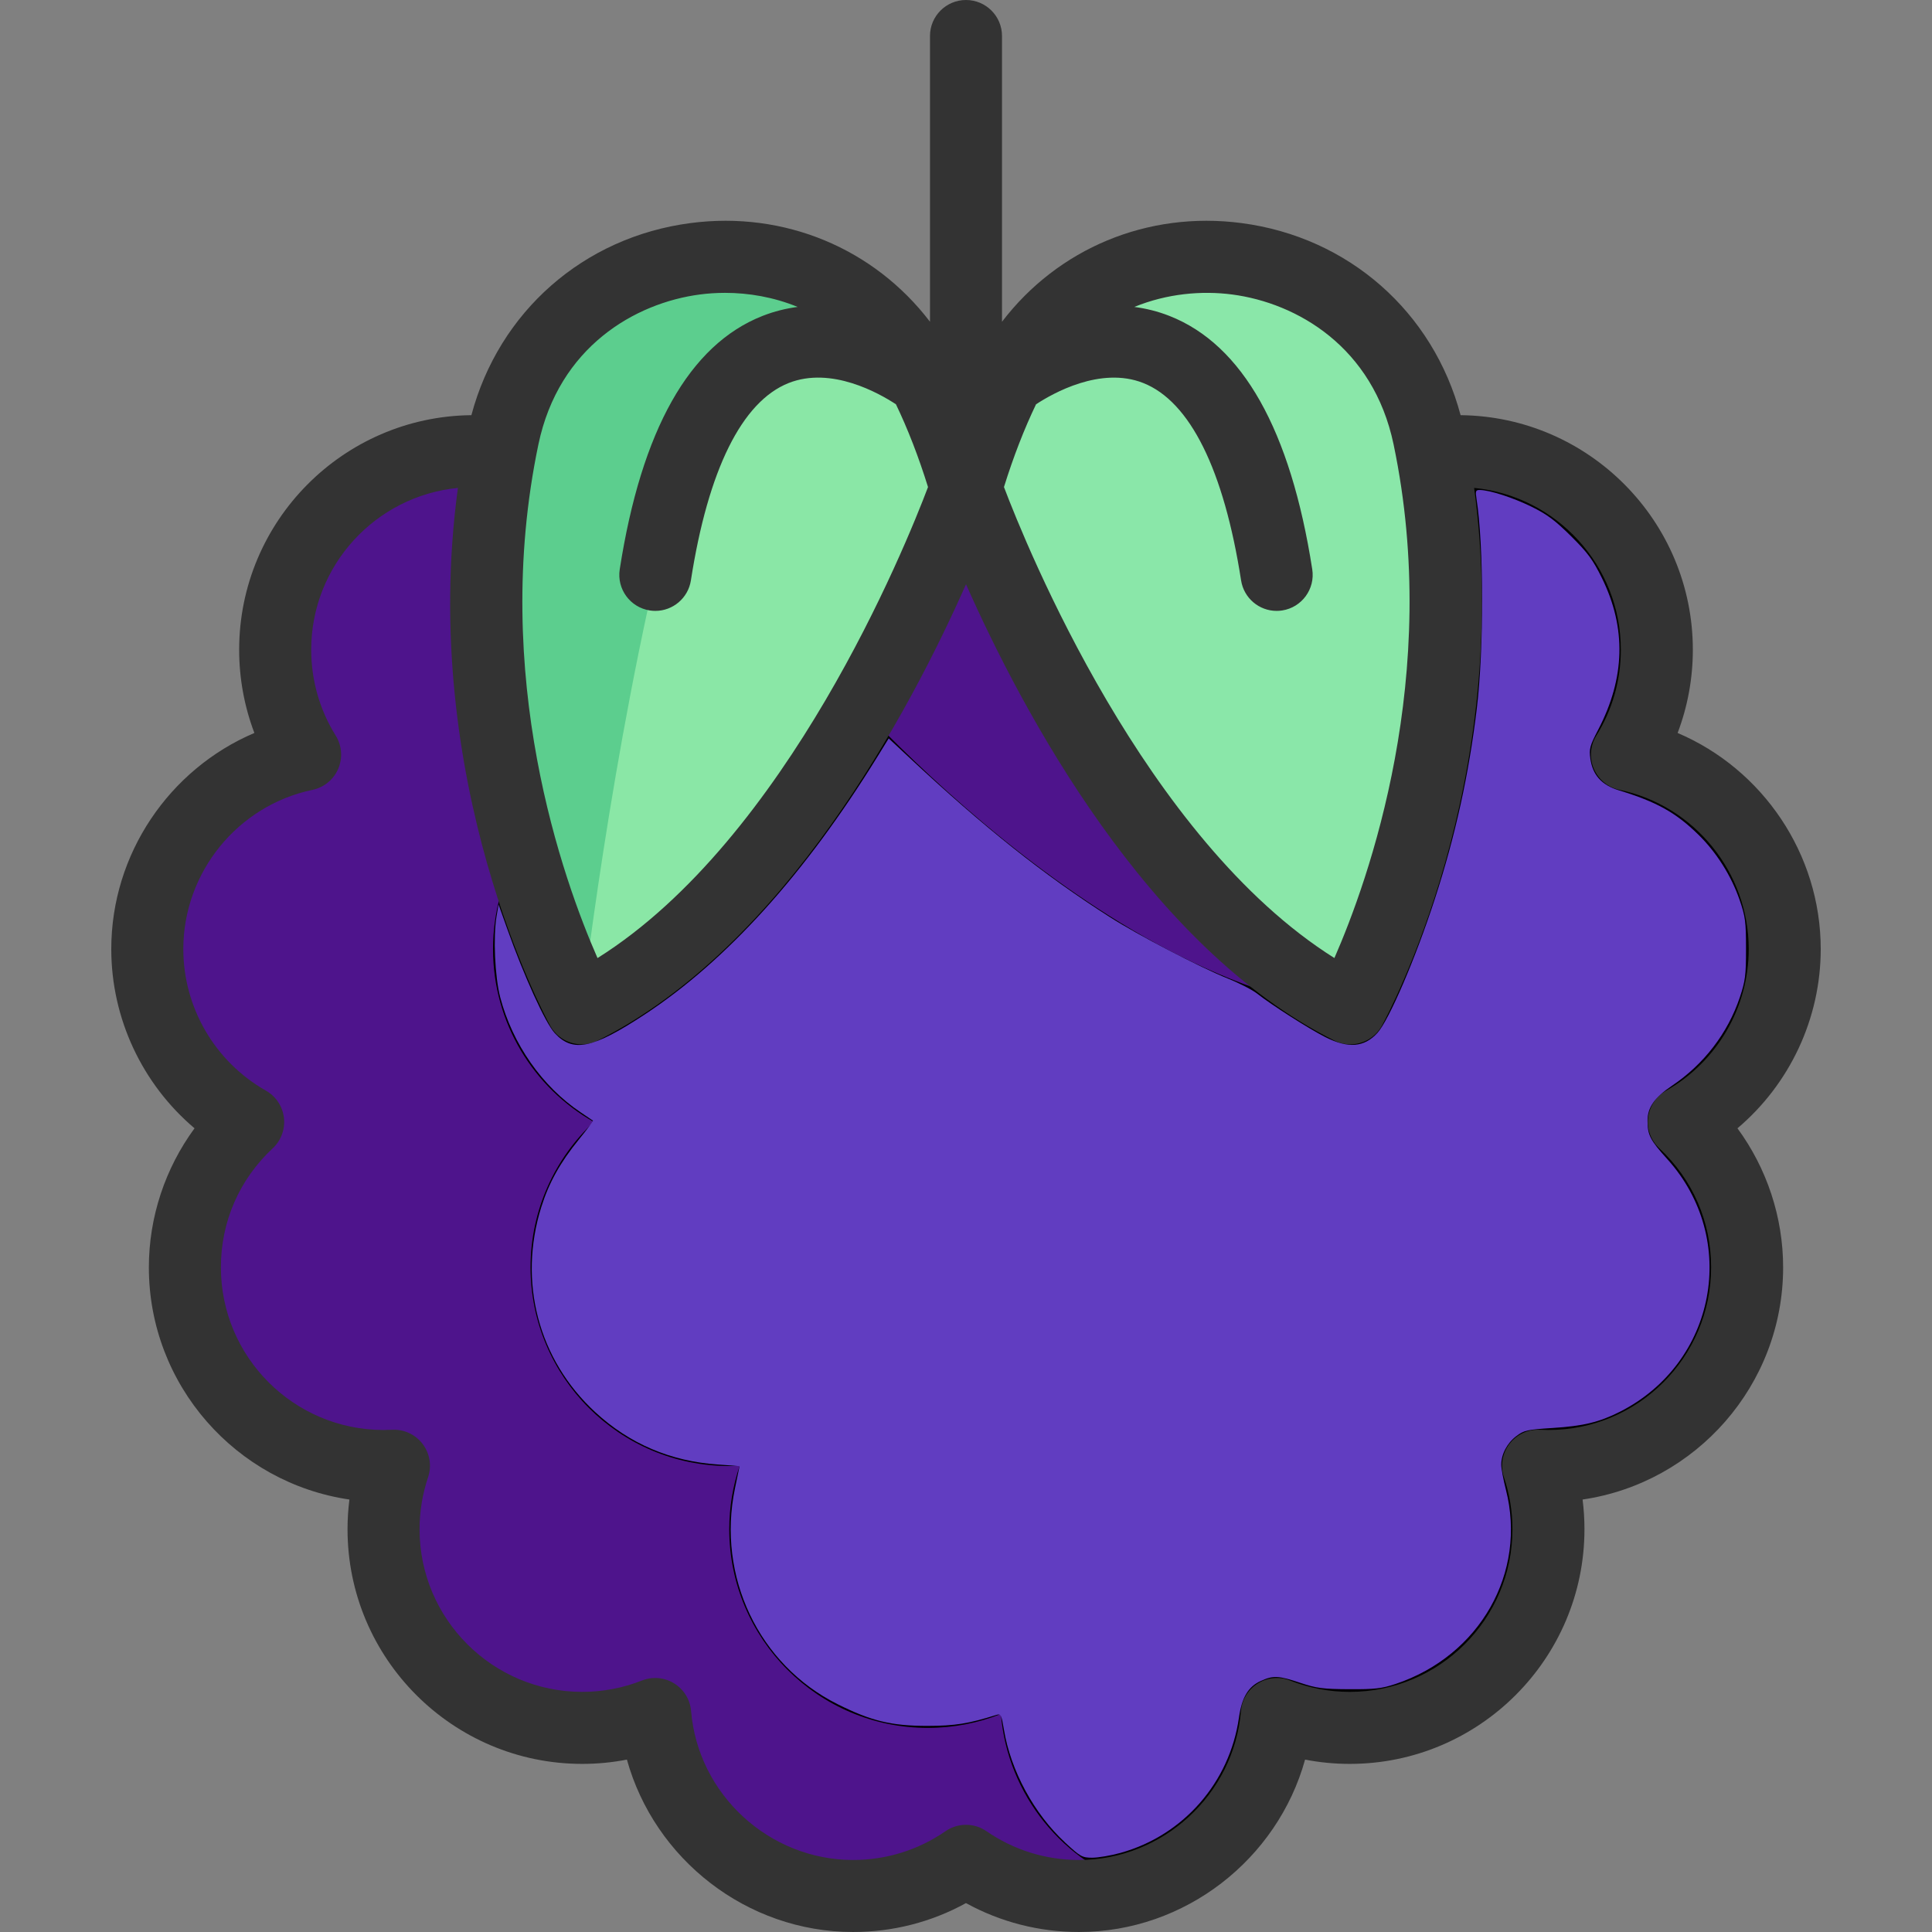 <?xml version="1.0" encoding="UTF-8" standalone="no"?>
<!-- Generator: Adobe Illustrator 19.0.0, SVG Export Plug-In . SVG Version: 6.00 Build 0)  -->

<svg
   version="1.1"
   id="Layer_1"
   x="0px"
   y="0px"
   viewBox="0 0 402.373 402.373"
   style="enable-background:new 0 0 402.373 402.373;"
   xml:space="preserve"
   width="512"
   height="512"
   sodipodi:docname="blackberry_var.svg"
   inkscape:version="1.1.1 (3bf5ae0d25, 2021-09-20)"
   xmlns:inkscape="http://www.inkscape.org/namespaces/inkscape"
   xmlns:sodipodi="http://sodipodi.sourceforge.net/DTD/sodipodi-0.dtd"
   xmlns="http://www.w3.org/2000/svg"
   xmlns:svg="http://www.w3.org/2000/svg"><rect x="0" y="0" width="402.373" height="402.373" fill="#808080" stroke="none"/><defs
   id="defs41"><linearGradient
     id="linearGradient1430"
     inkscape:swatch="solid"><stop
       style="stop-color:#613dc1;stop-opacity:1;"
       offset="0"
       id="stop1428" /></linearGradient></defs><sodipodi:namedview
   id="namedview39"
   pagecolor="#ffffff"
   bordercolor="#666666"
   borderopacity="1.0"
   inkscape:pageshadow="2"
   inkscape:pageopacity="0.0"
   inkscape:pagecheckerboard="0"
   showgrid="false"
   inkscape:zoom="1"
   inkscape:cx="-43.5"
   inkscape:cy="188.5"
   inkscape:window-width="1920"
   inkscape:window-height="1017"
   inkscape:window-x="-8"
   inkscape:window-y="-8"
   inkscape:window-maximized="1"
   inkscape:current-layer="g36" />
<g
   id="g36">
	<path
   style="fill:#000000;fill-opacity:1"
   d="M201.19,101.666c0,0,28.82,82.72,80.04,108.33c0,0,28.87-52.47,17-115.67   c1.78-0.25,3.6-0.37,5.46-0.37c22.85,0,41.37,18.52,41.37,41.37c0,8.02-2.27,15.49-6.23,21.84c18.77,3.92,32.87,20.56,32.87,40.49   c0,15.44-8.47,28.91-21.01,36.01c8.11,7.55,13.18,18.32,13.18,30.28c0,22.85-18.53,41.38-41.38,41.38c-0.72,0-1.45-0.03-2.16-0.06   c1.39,4.15,2.16,8.6,2.16,13.22c0,22.85-18.52,41.38-41.37,41.38c-5.37,0-10.5-1.04-15.2-2.89c-1.77,21.22-19.54,37.9-41.22,37.9   c-8.73,0-16.84-2.72-23.52-7.33c-6.67,4.61-14.77,7.33-23.51,7.33c-21.67,0-39.45-16.68-41.22-37.9c-4.7,1.85-9.82,2.89-15.19,2.89   c-22.85,0-41.38-18.53-41.38-41.38c0-4.62,0.77-9.07,2.17-13.22c-0.72,0.03-1.44,0.06-2.17,0.06c-22.86,0-41.38-18.53-41.38-41.38   c0-11.96,5.07-22.73,13.18-30.28c-12.54-7.1-21-20.57-21-36.01c0-19.93,14.09-36.57,32.86-40.49c-3.95-6.35-6.23-13.82-6.23-21.84   c0-22.85,18.53-41.37,41.38-41.37c1.85,0,3.66,0.12,5.45,0.37c-11.87,63.2,17,115.67,17,115.67   C172.37,184.386,201.19,101.666,201.19,101.666z"
   id="path2" />
	<g
   id="g6"
   style="fill:#4e148c;fill-opacity:1">
		<path
   style="fill:#4e148c;fill-opacity:1"
   d="M208.45,356.976c-4.7,1.85-9.82,2.89-15.19,2.89c-22.85,0-41.38-18.53-41.38-41.38    c0-4.62,0.77-9.07,2.17-13.22c-0.72,0.03-1.44,0.06-2.17,0.06c-22.86,0-41.38-18.53-41.38-41.38c0-11.96,5.07-22.73,13.18-30.28    c-12.54-7.1-21-20.57-21-36.01c0-7.669,2.093-14.846,5.729-21.003c-5.843-21.08-10.279-50.325-4.269-82.326    c-1.79-0.25-3.6-0.37-5.45-0.37c-22.85,0-41.38,18.52-41.38,41.37c0,8.02,2.28,15.49,6.23,21.84    c-18.77,3.92-32.86,20.56-32.86,40.49c0,15.44,8.46,28.91,21,36.01c-8.11,7.55-13.18,18.32-13.18,30.28    c0,22.85,18.52,41.38,41.38,41.38c0.73,0,1.45-0.03,2.17-0.06c-1.4,4.15-2.17,8.6-2.17,13.22c0,22.85,18.53,41.38,41.38,41.38    c5.37,0,10.49-1.04,15.19-2.89c1.77,21.22,19.55,37.9,41.22,37.9c8.74,0,16.84-2.72,23.51-7.33c6.68,4.61,14.79,7.33,23.52,7.33    c4.354,0,8.546-0.683,12.487-1.93C221.508,387.982,209.864,373.934,208.45,356.976z"
   id="path4" />
	</g>
	<path
   style="fill:#4e148c;fill-opacity:1"
   d="M170.237,112.72c5.005-44.121,62.786-56.894,86.373-19.262c0.6,0.962,1.187,1.918,1.756,2.88   c33.015,55.183,24.095,114.403,24.095,114.403c-56.919-6.295-112.593-73.923-112.593-73.923   C169.257,127.77,169.43,119.775,170.237,112.72z"
   id="path8" />
	<path
   style="fill:#FFFFFF;"
   d="M319.306,152.496c-1.355,0-2.727-0.367-3.961-1.137c-3.515-2.192-4.587-6.818-2.395-10.333   c1.083-1.737,1.61-3.602,1.61-5.701c0-2.656-0.974-5.215-2.743-7.206c-2.751-3.097-2.47-7.837,0.627-10.588   s7.838-2.469,10.588,0.627c4.209,4.739,6.528,10.836,6.528,17.167c0,4.919-1.306,9.508-3.882,13.638   C324.256,151.244,321.809,152.496,319.306,152.496z"
   id="path10" />
	<path
   style="fill:#FFFFFF;"
   d="M339.365,221.152c-2.614,0-5.153-1.369-6.533-3.806c-2.041-3.604-0.773-8.181,2.831-10.222   c3.416-1.934,5.537-5.562,5.537-9.469c0-5.121-3.619-9.593-8.604-10.634c-4.055-0.847-6.655-4.82-5.809-8.875   c0.847-4.055,4.824-6.653,8.875-5.809c11.9,2.485,20.538,13.133,20.538,25.318c0,9.3-5.038,17.93-13.146,22.521   C341.886,220.838,340.616,221.152,339.365,221.152z"
   id="path12" />
	<path
   style="fill:#FFFFFF;"
   d="M322.49,289.826c-4.142,0-7.5-3.358-7.5-7.5s3.358-7.5,7.5-7.5c6,0,10.88-4.881,10.88-10.88   c0-3.097-1.197-5.848-3.462-7.956c-3.032-2.822-3.202-7.568-0.38-10.6c2.823-3.032,7.569-3.202,10.6-0.38   c5.315,4.947,8.242,11.672,8.242,18.936C348.37,278.216,336.76,289.826,322.49,289.826z"
   id="path14" />
	<path
   style="fill:#FFFFFF;"
   d="M284.968,343.96c-3.46,0-6.571-2.408-7.326-5.928c-0.869-4.05,1.71-8.038,5.76-8.906   c4.976-1.068,8.587-5.542,8.587-10.64c0-1.194-0.196-2.383-0.581-3.536l-1.573-4.696c-1.315-3.928,0.802-8.178,4.73-9.494   c3.929-1.315,8.178,0.802,9.494,4.73l1.573,4.697c0.901,2.691,1.357,5.482,1.357,8.298c0,12.122-8.597,22.765-20.441,25.306   C286.018,343.905,285.489,343.96,284.968,343.96z"
   id="path16" />
	<path
   style="fill:#FFFFFF;"
   d="M224.699,379.375c-4.142,0-7.5-3.358-7.5-7.5s3.358-7.5,7.5-7.5c5.606,0,10.361-4.364,10.826-9.935   c0.344-4.128,3.971-7.198,8.097-6.851c4.128,0.344,7.195,3.97,6.851,8.097C249.365,368.97,238.044,379.375,224.699,379.375z"
   id="path18" />
	<path
   style="fill:#5cce8e;fill-opacity:1"
   d="M201.19,101.666c0,0-28.82,82.72-80.05,108.33c0,0-28.87-52.47-17-115.67   c0.2-1.1,0.42-2.2,0.65-3.31c8.42-40.21,59.22-50.09,82.58-19.95c1.91,2.44,3.62,5.15,5.12,8.12   C195.69,85.526,198.62,92.966,201.19,101.666z"
   id="path20" />
	<path
   style="fill:#8ae7a6;fill-opacity:1"
   d="M201.19,101.666c0,0-28.82,82.72-80.05,108.33c0,0,6.05-53.54,18.05-101.54s40-35,40-35l8.18-2.39   c1.91,2.44,3.62,5.15,5.12,8.12C195.69,85.526,198.62,92.966,201.19,101.666z"
   id="path22" />
	<path
   style="fill:#8ae7a9;fill-opacity:1"
   d="M209.88,79.186c19.97-39.66,78.6-31.64,87.7,11.83c0.23,1.11,0.45,2.21,0.65,3.31   c11.87,63.2-17,115.67-17,115.67c-51.22-25.61-80.04-108.33-80.04-108.33C203.75,92.966,206.68,85.526,209.88,79.186z"
   id="path24" />
	
	
	<path
   style="fill:#ffffff"
   id="circle30"
   sodipodi:type="arc"
   sodipodi:cx="175.58"
   sodipodi:cy="107.458"
   sodipodi:rx="5.3430018"
   sodipodi:ry="2.8829269"
   sodipodi:start="0"
   sodipodi:end="0.096995533"
   sodipodi:open="true"
   sodipodi:arc-type="arc"
   d="m 180.923,107.458 a 5.343,2.883 0 0 1 -0.025,0.279" />
	<circle
   style="fill:#ffffff"
   cx="498.683"
   cy="311.872"
   r="7.5"
   id="circle32" />
	<path
   style="fill:#333333;"
   d="M379.198,197.655c0-19.807-12.092-37.466-29.802-45.001c2.086-5.502,3.168-11.366,3.168-17.324   c0-26.78-21.652-48.588-48.369-48.863c-5.726-21.525-23.331-37.088-45.64-40.008c-19.639-2.57-38.261,5.346-49.869,20.552V7.5   c0-4.142-3.358-7.5-7.5-7.5s-7.5,3.358-7.5,7.5v59.51c-11.609-15.206-30.235-23.12-49.869-20.551   c-22.309,2.92-39.913,18.483-45.64,40.008c-26.716,0.275-48.368,22.083-48.368,48.863c0,5.958,1.082,11.822,3.168,17.324   c-17.71,7.536-29.802,25.194-29.802,45.001c0,14.504,6.475,28.14,17.34,37.334c-6.117,8.333-9.512,18.5-9.512,28.956   c0,24.537,18.173,44.909,41.768,48.36c-0.261,2.046-0.392,4.11-0.392,6.182c0,26.95,21.925,48.875,48.875,48.875   c3.143,0,6.254-0.299,9.31-0.892c5.751,20.718,24.952,35.902,47.108,35.902c8.297,0,16.333-2.068,23.51-6.018   c7.186,3.95,15.223,6.018,23.517,6.018c22.156,0,41.357-15.185,47.108-35.902c3.056,0.593,6.167,0.892,9.31,0.892   c26.95,0,48.875-21.925,48.875-48.875c0-2.072-0.131-4.136-0.392-6.182c23.594-3.451,41.768-23.823,41.768-48.36   c0-10.456-3.395-20.624-9.512-28.956C372.723,225.795,379.198,212.159,379.198,197.655z M256.608,61.332   c13.469,1.763,29.376,10.889,33.629,31.215c10.07,48.131-5.258,90.833-12.324,106.981c-39.435-24.777-64.102-85.653-68.819-98.093   c1.966-6.313,4.208-12.088,6.68-17.232c3.455-2.271,13.429-7.94,22.306-4.444c9.758,3.841,16.812,18.061,20.399,41.122   c0.576,3.703,3.768,6.348,7.401,6.348c0.383,0,0.771-0.029,1.162-0.09c4.093-0.636,6.895-4.471,6.258-8.563   c-4.516-29.031-14.517-46.787-29.726-52.773c-2.463-0.97-4.918-1.565-7.33-1.878C243.092,61.121,250.32,60.51,256.608,61.332z    M112.135,92.547c4.252-20.327,20.16-29.453,33.629-31.216c1.689-0.221,3.444-0.339,5.243-0.339c4.9,0,10.112,0.88,15.12,2.93   c-2.411,0.313-4.866,0.909-7.329,1.879c-15.209,5.986-25.21,23.742-29.727,52.773c-0.637,4.093,2.165,7.927,6.258,8.563   c0.391,0.061,0.779,0.09,1.162,0.09c3.633,0,6.826-2.646,7.401-6.348c3.58-23.011,10.613-37.222,20.339-41.098   c8.901-3.545,18.884,2.128,22.367,4.421c2.472,5.146,4.714,10.922,6.679,17.234c-4.707,12.436-29.326,73.305-68.833,98.099   C117.368,183.428,102.032,140.838,112.135,92.547z M345.581,239.16c6.957,6.478,10.789,15.28,10.789,24.786   c0,18.679-15.197,33.875-33.876,33.875c-0.609,0-1.219-0.02-1.818-0.047c-2.474-0.121-4.843,0.998-6.334,2.974   s-1.912,4.561-1.123,6.907c1.178,3.506,1.776,7.151,1.776,10.833c0,18.679-15.196,33.875-33.875,33.875   c-4.272,0-8.46-0.797-12.448-2.369c-2.206-0.871-4.695-0.644-6.71,0.607c-2.015,1.252-3.318,3.384-3.515,5.749   c-1.446,17.396-16.269,31.023-33.745,31.023c-6.917,0-13.577-2.074-19.257-5.997c-2.567-1.772-5.963-1.771-8.529,0.003   c-5.667,3.921-12.321,5.994-19.241,5.994c-17.477,0-32.299-13.627-33.745-31.023c-0.196-2.364-1.5-4.496-3.515-5.749   c-2.015-1.252-4.502-1.479-6.71-0.607c-3.988,1.572-8.176,2.369-12.448,2.369c-18.679,0-33.875-15.196-33.875-33.875   c0-3.682,0.598-7.327,1.776-10.833c0.789-2.347,0.368-4.931-1.123-6.907c-1.492-1.976-3.864-3.095-6.334-2.974   c-0.6,0.028-1.209,0.047-1.818,0.047c-18.679,0-33.876-15.196-33.876-33.875c0-9.505,3.832-18.308,10.789-24.786   c1.749-1.628,2.617-3.993,2.338-6.366c-0.28-2.374-1.673-4.472-3.753-5.649c-10.61-6.009-17.202-17.309-17.202-29.49   c0-15.955,11.313-29.897,26.899-33.151c2.398-0.501,4.401-2.142,5.364-4.395c0.962-2.253,0.764-4.834-0.532-6.914   c-3.334-5.35-5.097-11.528-5.097-17.866c0-17.558,13.428-32.036,30.554-33.711c-8.295,61.062,18.008,109.821,19.204,111.995   c1.362,2.476,3.925,3.887,6.577,3.887c1.128,0,2.273-0.256,3.349-0.793c38.888-19.444,64.951-68.509,76.692-95.025   c11.742,26.516,37.804,75.58,76.692,95.025c1.075,0.538,2.22,0.793,3.349,0.793c2.652,0,5.215-1.412,6.577-3.887   c1.196-2.175,27.499-50.933,19.204-111.995c17.126,1.674,30.555,16.152,30.555,33.711c0,6.338-1.762,12.516-5.097,17.866   c-1.296,2.08-1.494,4.661-0.532,6.914c0.963,2.253,2.965,3.894,5.364,4.395c15.586,3.254,26.899,17.197,26.899,33.151   c0,12.181-6.591,23.48-17.202,29.49c-2.08,1.177-3.473,3.275-3.753,5.649C342.964,235.167,343.832,237.531,345.581,239.16z"
   id="path34" />
<path
   style="fill:#613dc1;fill-opacity:1;fill-rule:evenodd;stroke:none;stroke-width:0"
   d="m 221.801,383.71 c -6.439,-5.961 -11.302,-14.942 -12.711,-23.471 -0.516,-3.122 -0.644,-3.372 -1.573,-3.079 -5.765,1.82 -8.621,2.276 -14.311,2.285 -7.522,0.012 -11.749,-1.008 -18.79,-4.532 -16.396,-8.207 -25.15,-26.622 -21.351,-44.91 0.525,-2.527 0.957,-4.616 0.961,-4.642 0.003,-0.026 -2.007,-0.184 -4.467,-0.349 -9.898,-0.667 -18.433,-4.307 -25.594,-10.914 -11.865,-10.947 -16.117,-27.149 -11.218,-42.744 1.588,-5.056 3.93,-9.257 7.827,-14.046 1.695,-2.083 3.007,-3.845 2.916,-3.915 -0.092,-0.071 -1.255,-0.86 -2.585,-1.753 -7.985,-5.365 -14.162,-14.203 -16.721,-23.922 -1.114,-4.233 -1.492,-12.643 -0.76,-16.927 l 0.413,-2.418 1.806,5.078 c 3.511,9.872 7.913,19.543 9.873,21.688 3.773,4.129 7.878,3.292 18.688,-3.811 17.176,-11.285 33.502,-29.367 48.572,-53.792 l 2.316,-3.754 4.178,3.898 c 15.793,14.736 28.114,24.538 41.9,33.334 5.888,3.757 18.766,10.46 24.585,12.797 2.35,0.944 5.071,2.344 6.045,3.111 3.031,2.386 10.808,7.348 14.213,9.068 4.766,2.407 8.105,2.145 10.842,-0.85 2.426,-2.655 7.943,-15.518 11.974,-27.916 4.273,-13.143 7.102,-25.99 8.747,-39.716 1.487,-12.412 1.452,-34.068 -0.071,-43.647 -0.249,-1.565 -0.161,-1.814 0.639,-1.814 2.033,0 6.906,1.565 10.781,3.463 3.244,1.589 4.953,2.861 8.276,6.161 3.502,3.478 4.557,4.912 6.443,8.754 5.087,10.363 4.826,20.762 -0.792,31.547 -1.745,3.35 -1.915,3.978 -1.633,6.036 0.465,3.39 2.349,5.49 5.901,6.577 7.905,2.419 11.838,4.606 16.557,9.206 3.789,3.693 6.871,8.562 8.62,13.615 1.195,3.452 1.339,4.547 1.343,10.156 0.003,5.545 -0.149,6.744 -1.295,10.156 -2.504,7.459 -7.475,13.934 -14.135,18.41 -3.638,2.445 -5.082,4.509 -5.082,7.262 0,3.001 0.536,4.044 4.114,8.01 15.046,16.674 10.182,42.5 -9.915,52.643 -4.256,2.148 -7.579,2.95 -13.888,3.351 -5.418,0.345 -6.05,0.486 -7.668,1.721 -1.91,1.457 -3.112,3.759 -3.112,5.961 0,0.764 0.435,3.091 0.967,5.171 4.42,17.28 -5.415,34.603 -22.972,40.462 -2.884,0.962 -4.316,1.125 -9.672,1.097 -5.471,-0.028 -6.789,-0.2 -10.156,-1.324 -4.576,-1.527 -5.639,-1.577 -8.268,-0.383 -2.588,1.175 -3.93,3.427 -4.521,7.584 -1.928,13.549 -11.585,24.586 -24.69,28.217 -1.985,0.55 -4.621,1 -5.858,1 -2.099,0 -2.476,-0.211 -5.691,-3.187 z"
   id="path914"
   sodipodi:nodetypes="sscssscssssscsscsssscsssssssssssssssssscssssssssssssssssss" /><path
   style="fill:#ffffff"
   id="ellipse11026"
   sodipodi:type="arc"
   sodipodi:cx="175.58"
   sodipodi:cy="107.458"
   sodipodi:rx="0.0056534531"
   sodipodi:ry="0.10440471"
   sodipodi:start="2.2695885"
   sodipodi:end="3.4495684"
   sodipodi:arc-type="slice"
   d="m 175.576,107.538 a 0.006,0.104 0 0 1 -0.002,-0.112 l 0.005,0.032 z" /></g>















</svg>
